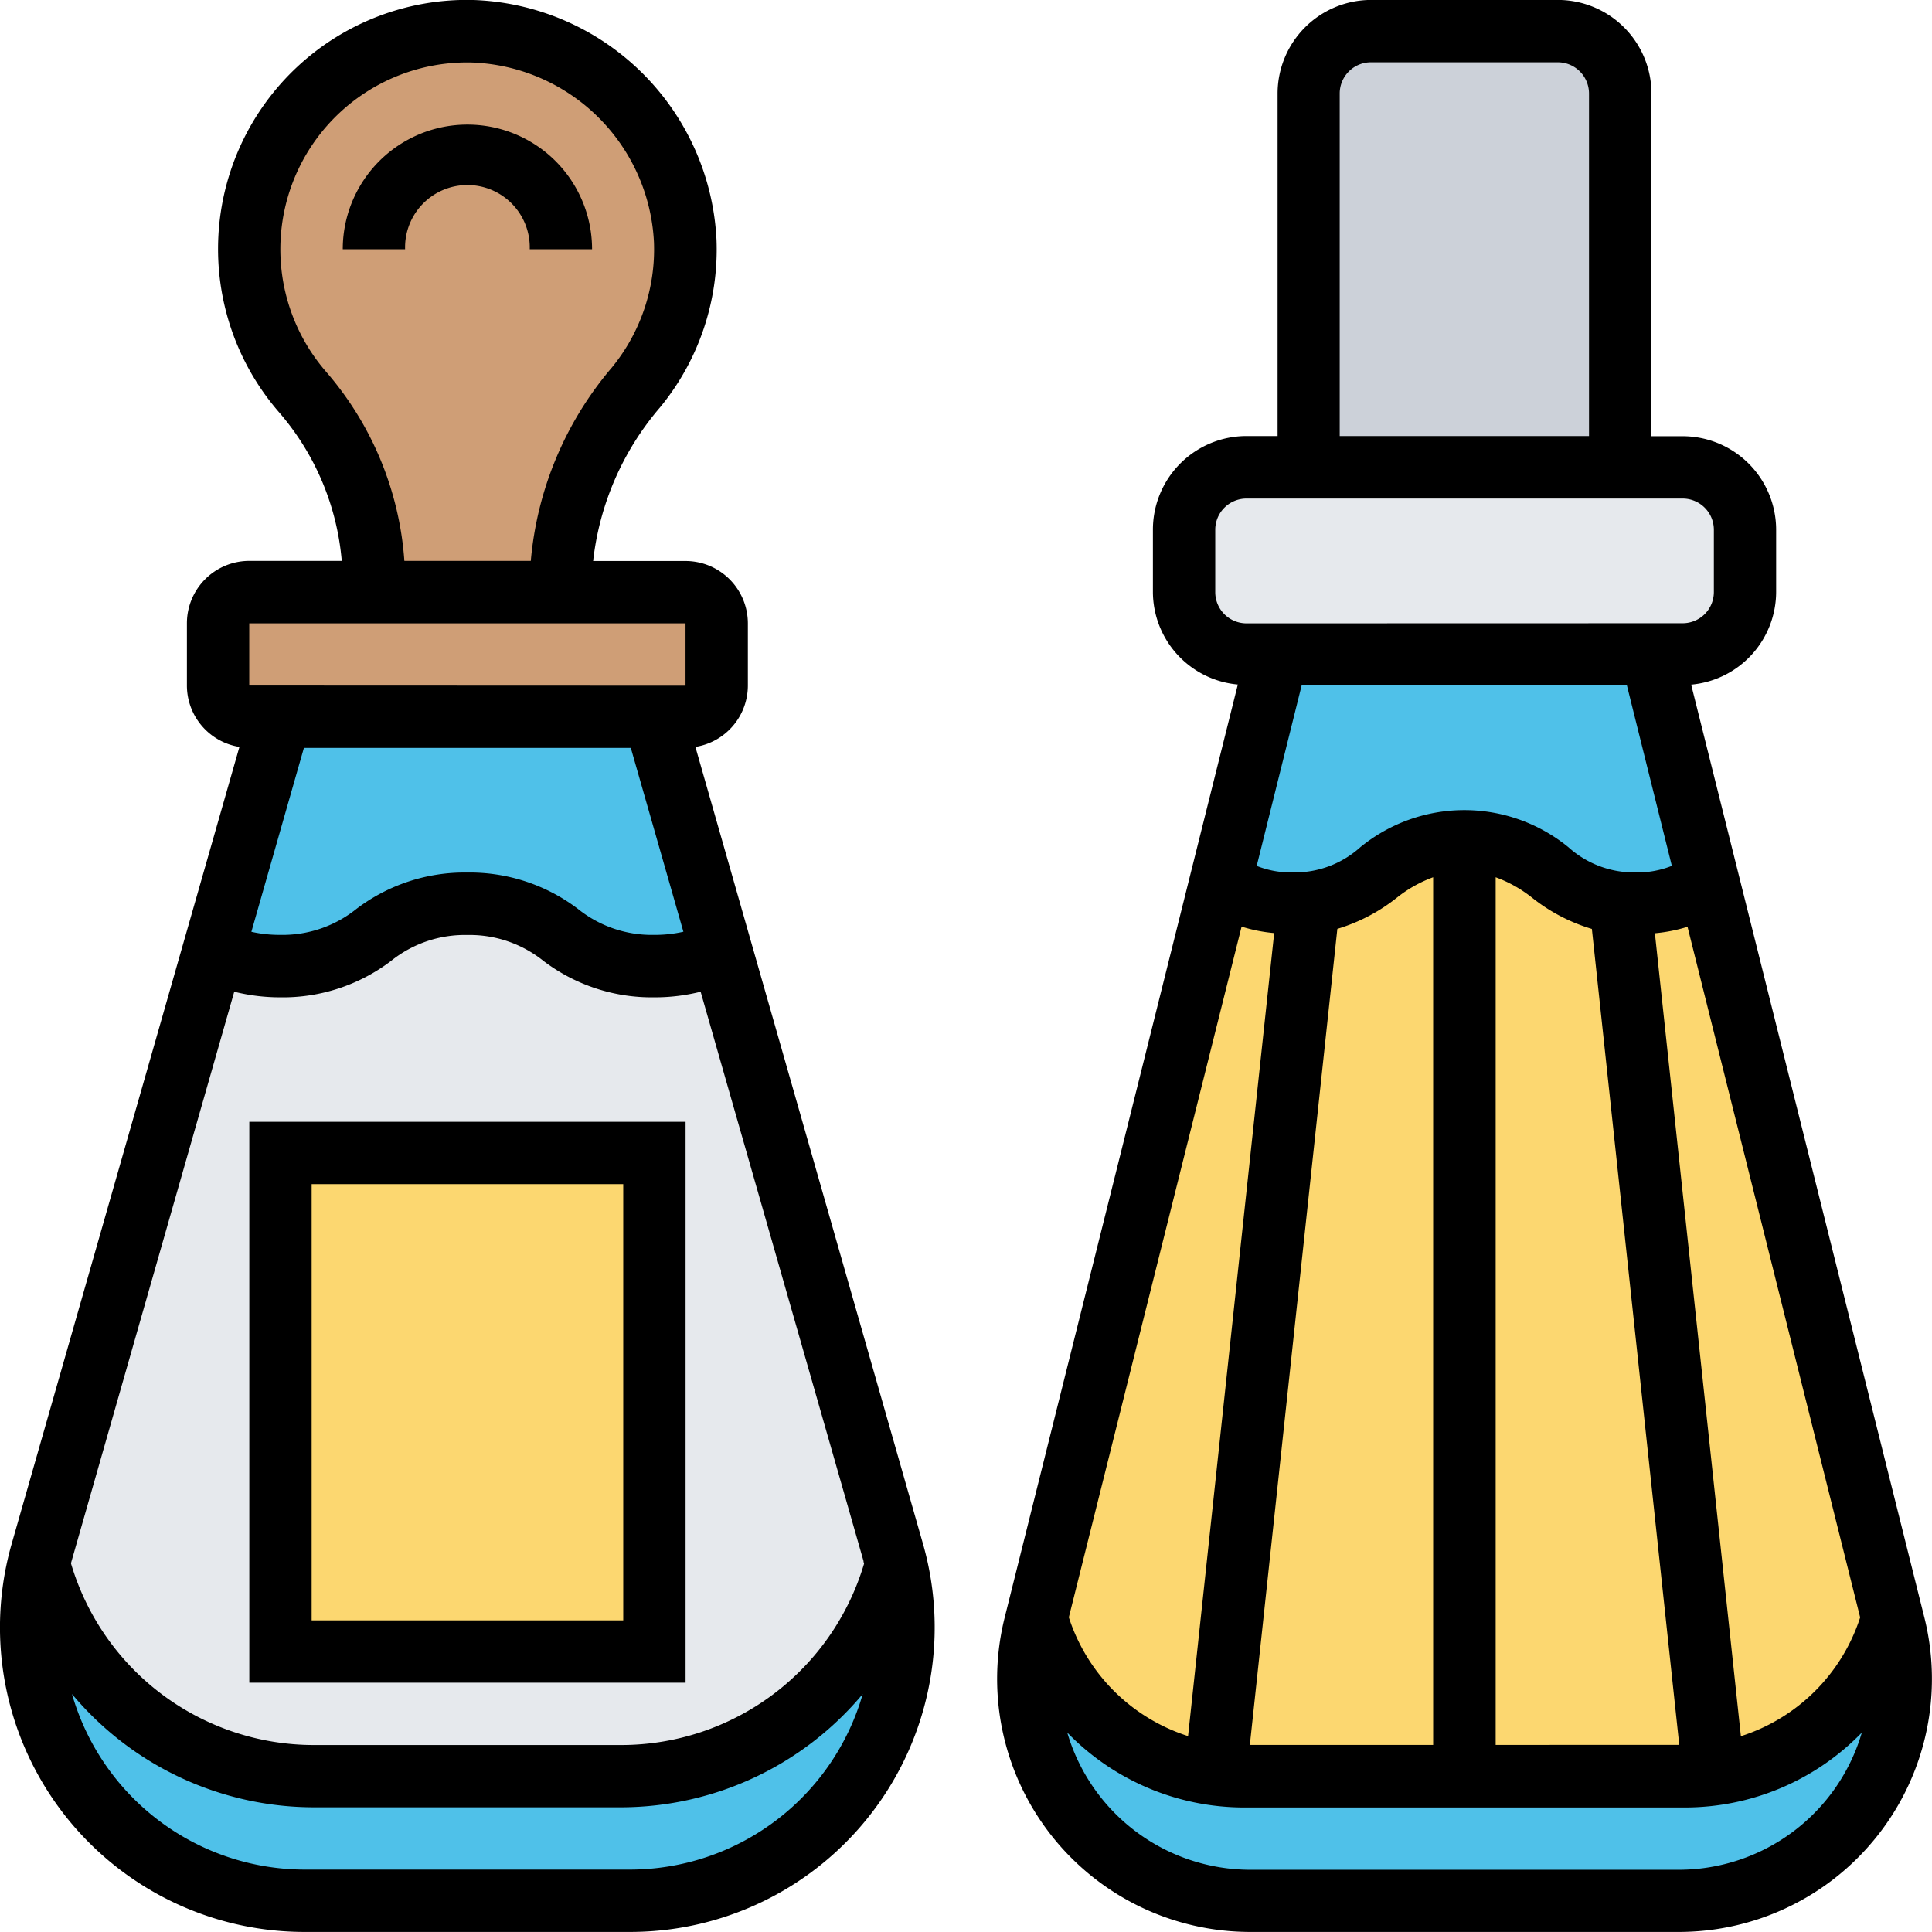 <svg id="spices" xmlns="http://www.w3.org/2000/svg" width="34.4" height="34.4" viewBox="0 0 34.4 34.4">
  <path id="Path_21542" data-name="Path 21542" d="M71.768,11.733a3.867,3.867,0,0,1-.882,2.6,5.544,5.544,0,0,0-1.337,3.49v.155H66.219v-.155a5.209,5.209,0,0,0-1.271-3.412A3.829,3.829,0,0,1,64,11.878a3.885,3.885,0,0,1,3.95-3.884,3.939,3.939,0,0,1,3.817,3.74Zm0,0" transform="translate(-59.561 -7.439)" fill="#cf9e76"/>
  <path id="Path_21543" data-name="Path 21543" d="M64.877,152.555v1.11a.557.557,0,0,1-.555.555H56.555a.557.557,0,0,1-.555-.555v-1.11a.557.557,0,0,1,.555-.555h7.768A.557.557,0,0,1,64.877,152.555Zm0,0" transform="translate(-52.116 -141.458)" fill="#cf9e76"/>
  <path id="Path_21544" data-name="Path 21544" d="M23.535,402.95a4.869,4.869,0,0,1-4.866,4.866h-5.8A4.868,4.868,0,0,1,8,402.95a4.632,4.632,0,0,1,.133-1.11h.005a5.061,5.061,0,0,0,4.888,3.756h5.482A5.061,5.061,0,0,0,23.4,401.84H23.4A4.632,4.632,0,0,1,23.535,402.95Zm0,0" transform="translate(-7.445 -373.971)" fill="#4fc1e9"/>
  <path id="Path_21545" data-name="Path 21545" d="M62.652,184l1.193,4.172a2.482,2.482,0,0,1-1.193.266c-1.67,0-1.67-1.11-3.334-1.11s-1.665,1.11-3.329,1.11a2.458,2.458,0,0,1-1.187-.266L55.994,184Zm0,0" transform="translate(-51 -171.239)" fill="#4fc1e9"/>
  <path id="Path_21546" data-name="Path 21546" d="M25.135,243.552a1.656,1.656,0,0,1,.055.228h-.005a5.061,5.061,0,0,1-4.888,3.756H14.815a5.061,5.061,0,0,1-4.888-3.756H9.922a1.656,1.656,0,0,1,.055-.228l3.057-10.708a2.458,2.458,0,0,0,1.187.266c1.665,0,1.665-1.11,3.329-1.11s1.665,1.11,3.334,1.11a2.482,2.482,0,0,0,1.193-.266Zm0,0" transform="translate(-9.233 -215.911)" fill="#e6e9ed"/>
  <path id="Path_21547" data-name="Path 21547" d="M72,296h6.658v8.877H72Zm0,0" transform="translate(-67.006 -275.471)" fill="#fcd770"/>
  <path id="Path_21548" data-name="Path 21548" d="M341.548,9.11v6.658H336V9.11A1.113,1.113,0,0,1,337.11,8h3.329A1.113,1.113,0,0,1,341.548,9.11Zm0,0" transform="translate(-312.697 -7.445)" fill="#ccd1d9"/>
  <path id="Path_21549" data-name="Path 21549" d="M312.877,120a1.113,1.113,0,0,1,1.11,1.11v1.11a1.113,1.113,0,0,1-1.11,1.11H305.11a1.113,1.113,0,0,1-1.11-1.11v-1.11a1.113,1.113,0,0,1,1.11-1.11Zm0,0" transform="translate(-282.916 -111.678)" fill="#e6e9ed"/>
  <path id="Path_21550" data-name="Path 21550" d="M279.535,416.672a3.952,3.952,0,0,1-3.951,3.951h-7.634a3.957,3.957,0,0,1-3.834-4.91l.028-.111a3.838,3.838,0,0,0,3.69,2.8H275.7a3.838,3.838,0,0,0,3.69-2.8l.028.111a3.952,3.952,0,0,1,.117.96Zm0,0" transform="translate(-245.691 -386.778)" fill="#4fc1e9"/>
  <path id="Path_21551" data-name="Path 21551" d="M321.033,168l1.015,4.05a2.168,2.168,0,0,1-1.293.389c-1.526,0-1.526-1.11-3.057-1.11s-1.526,1.11-3.052,1.11a2.137,2.137,0,0,1-1.287-.389l1.015-4.05Zm0,0" transform="translate(-291.627 -156.349)" fill="#4fc1e9"/>
  <path id="Path_21552" data-name="Path 21552" d="M278.046,216.721l3.279,13.122a3.838,3.838,0,0,1-3.69,2.8h-7.867a3.838,3.838,0,0,1-3.69-2.8l3.279-13.122a2.137,2.137,0,0,0,1.287.388c1.526,0,1.526-1.11,3.052-1.11s1.531,1.11,3.057,1.11A2.168,2.168,0,0,0,278.046,216.721Zm0,0" transform="translate(-247.624 -201.019)" fill="#fcd770"/>
  <path id="Path_21553" data-name="Path 21553" d="M272.51,28.8l-4.152-16.609a1.661,1.661,0,0,0,1.513-1.649V9.433a1.667,1.667,0,0,0-1.665-1.665h-.555v-6.1A1.667,1.667,0,0,0,265.987,0h-3.329a1.667,1.667,0,0,0-1.664,1.665v6.1h-.555a1.667,1.667,0,0,0-1.665,1.665v1.11a1.66,1.66,0,0,0,1.512,1.649L256.135,28.8a4.506,4.506,0,0,0,4.372,5.6h7.631a4.506,4.506,0,0,0,4.372-5.6Zm-5.138-13.265a1.748,1.748,0,0,1-1.2-.449,2.928,2.928,0,0,0-3.705,0,1.743,1.743,0,0,1-1.2.449,1.647,1.647,0,0,1-.645-.116l.8-3.213h5.792l.8,3.212a1.653,1.653,0,0,1-.649.117Zm-6.439,1.083L259.4,30.913a3.281,3.281,0,0,1-2.123-2.115L260.353,16.5a2.74,2.74,0,0,0,.581.115Zm1.125-.078a3.175,3.175,0,0,0,1.062-.557,2.3,2.3,0,0,1,.644-.362l0,15.449H260.5Zm2.819,14.53,0-15.449a2.317,2.317,0,0,1,.646.362,3.164,3.164,0,0,0,1.067.558l1.556,14.528Zm4.366-.158-1.531-14.294a2.772,2.772,0,0,0,.581-.115L271.367,28.8a3.283,3.283,0,0,1-2.124,2.115ZM262.1,1.665a.556.556,0,0,1,.555-.555h3.329a.556.556,0,0,1,.555.555v6.1H262.1ZM260.439,11.1a.556.556,0,0,1-.555-.555V9.433a.556.556,0,0,1,.555-.555h7.768a.556.556,0,0,1,.555.555v1.11a.556.556,0,0,1-.555.555Zm7.7,22.193h-7.631a3.4,3.4,0,0,1-3.259-2.443,4.389,4.389,0,0,0,3.139,1.334h7.87a4.389,4.389,0,0,0,3.139-1.334,3.4,3.4,0,0,1-3.259,2.443Zm0,0" transform="translate(-238.246 -0.001)"/>
  <path id="Path_21554" data-name="Path 21554" d="M12.382,13.3a1.108,1.108,0,0,0,.934-1.092V11.1a1.111,1.111,0,0,0-1.11-1.11H10.561a5.059,5.059,0,0,1,1.192-2.736,4.427,4.427,0,0,0,1.005-2.975A4.49,4.49,0,0,0,8.4,0,4.435,4.435,0,0,0,4.967,7.34,4.642,4.642,0,0,1,6.085,9.988H4.438a1.111,1.111,0,0,0-1.11,1.11v1.11A1.108,1.108,0,0,0,4.263,13.3L.208,27.489A5.422,5.422,0,0,0,5.421,34.4h5.8a5.422,5.422,0,0,0,5.213-6.911Zm-.214,3.291a2.294,2.294,0,0,1-.519.056,2.1,2.1,0,0,1-1.358-.462,3.186,3.186,0,0,0-1.973-.648,3.184,3.184,0,0,0-1.972.648,2.1,2.1,0,0,1-1.356.462,2.287,2.287,0,0,1-.514-.055l.935-3.274h5.821ZM5.8,6.613a3.327,3.327,0,0,1,2.574-5.5,3.367,3.367,0,0,1,3.27,3.205,3.319,3.319,0,0,1-.752,2.23A6.129,6.129,0,0,0,9.451,9.988H7.2A5.756,5.756,0,0,0,5.8,6.613ZM4.438,12.207V11.1h7.768v1.11Zm-.267,5.452a3.388,3.388,0,0,0,.819.1,3.183,3.183,0,0,0,1.972-.648,2.1,2.1,0,0,1,1.357-.462,2.1,2.1,0,0,1,1.358.462,3.191,3.191,0,0,0,1.974.648,3.374,3.374,0,0,0,.824-.1l2.9,10.136c0,.016.005.032.01.048a4.513,4.513,0,0,1-4.318,3.229H5.583a4.512,4.512,0,0,1-4.318-3.23c0-.016.006-.032.01-.048Zm7.053,15.631h-5.8a4.317,4.317,0,0,1-4.142-3.126,5.62,5.62,0,0,0,4.3,2.017h5.479a5.619,5.619,0,0,0,4.3-2.017,4.317,4.317,0,0,1-4.142,3.126Zm0,0" transform="translate(0 -0.001)"/>
  <path id="Path_21555" data-name="Path 21555" d="M92.439,34.219a2.219,2.219,0,1,0-4.439,0h1.11a1.11,1.11,0,1,1,2.219,0Zm0,0" transform="translate(-81.897 -29.781)"/>
  <path id="Path_21556" data-name="Path 21556" d="M71.768,288H64v9.987h7.768Zm-1.11,8.877H65.11V289.11h5.548Zm0,0" transform="translate(-59.561 -268.026)"/>
</svg>
